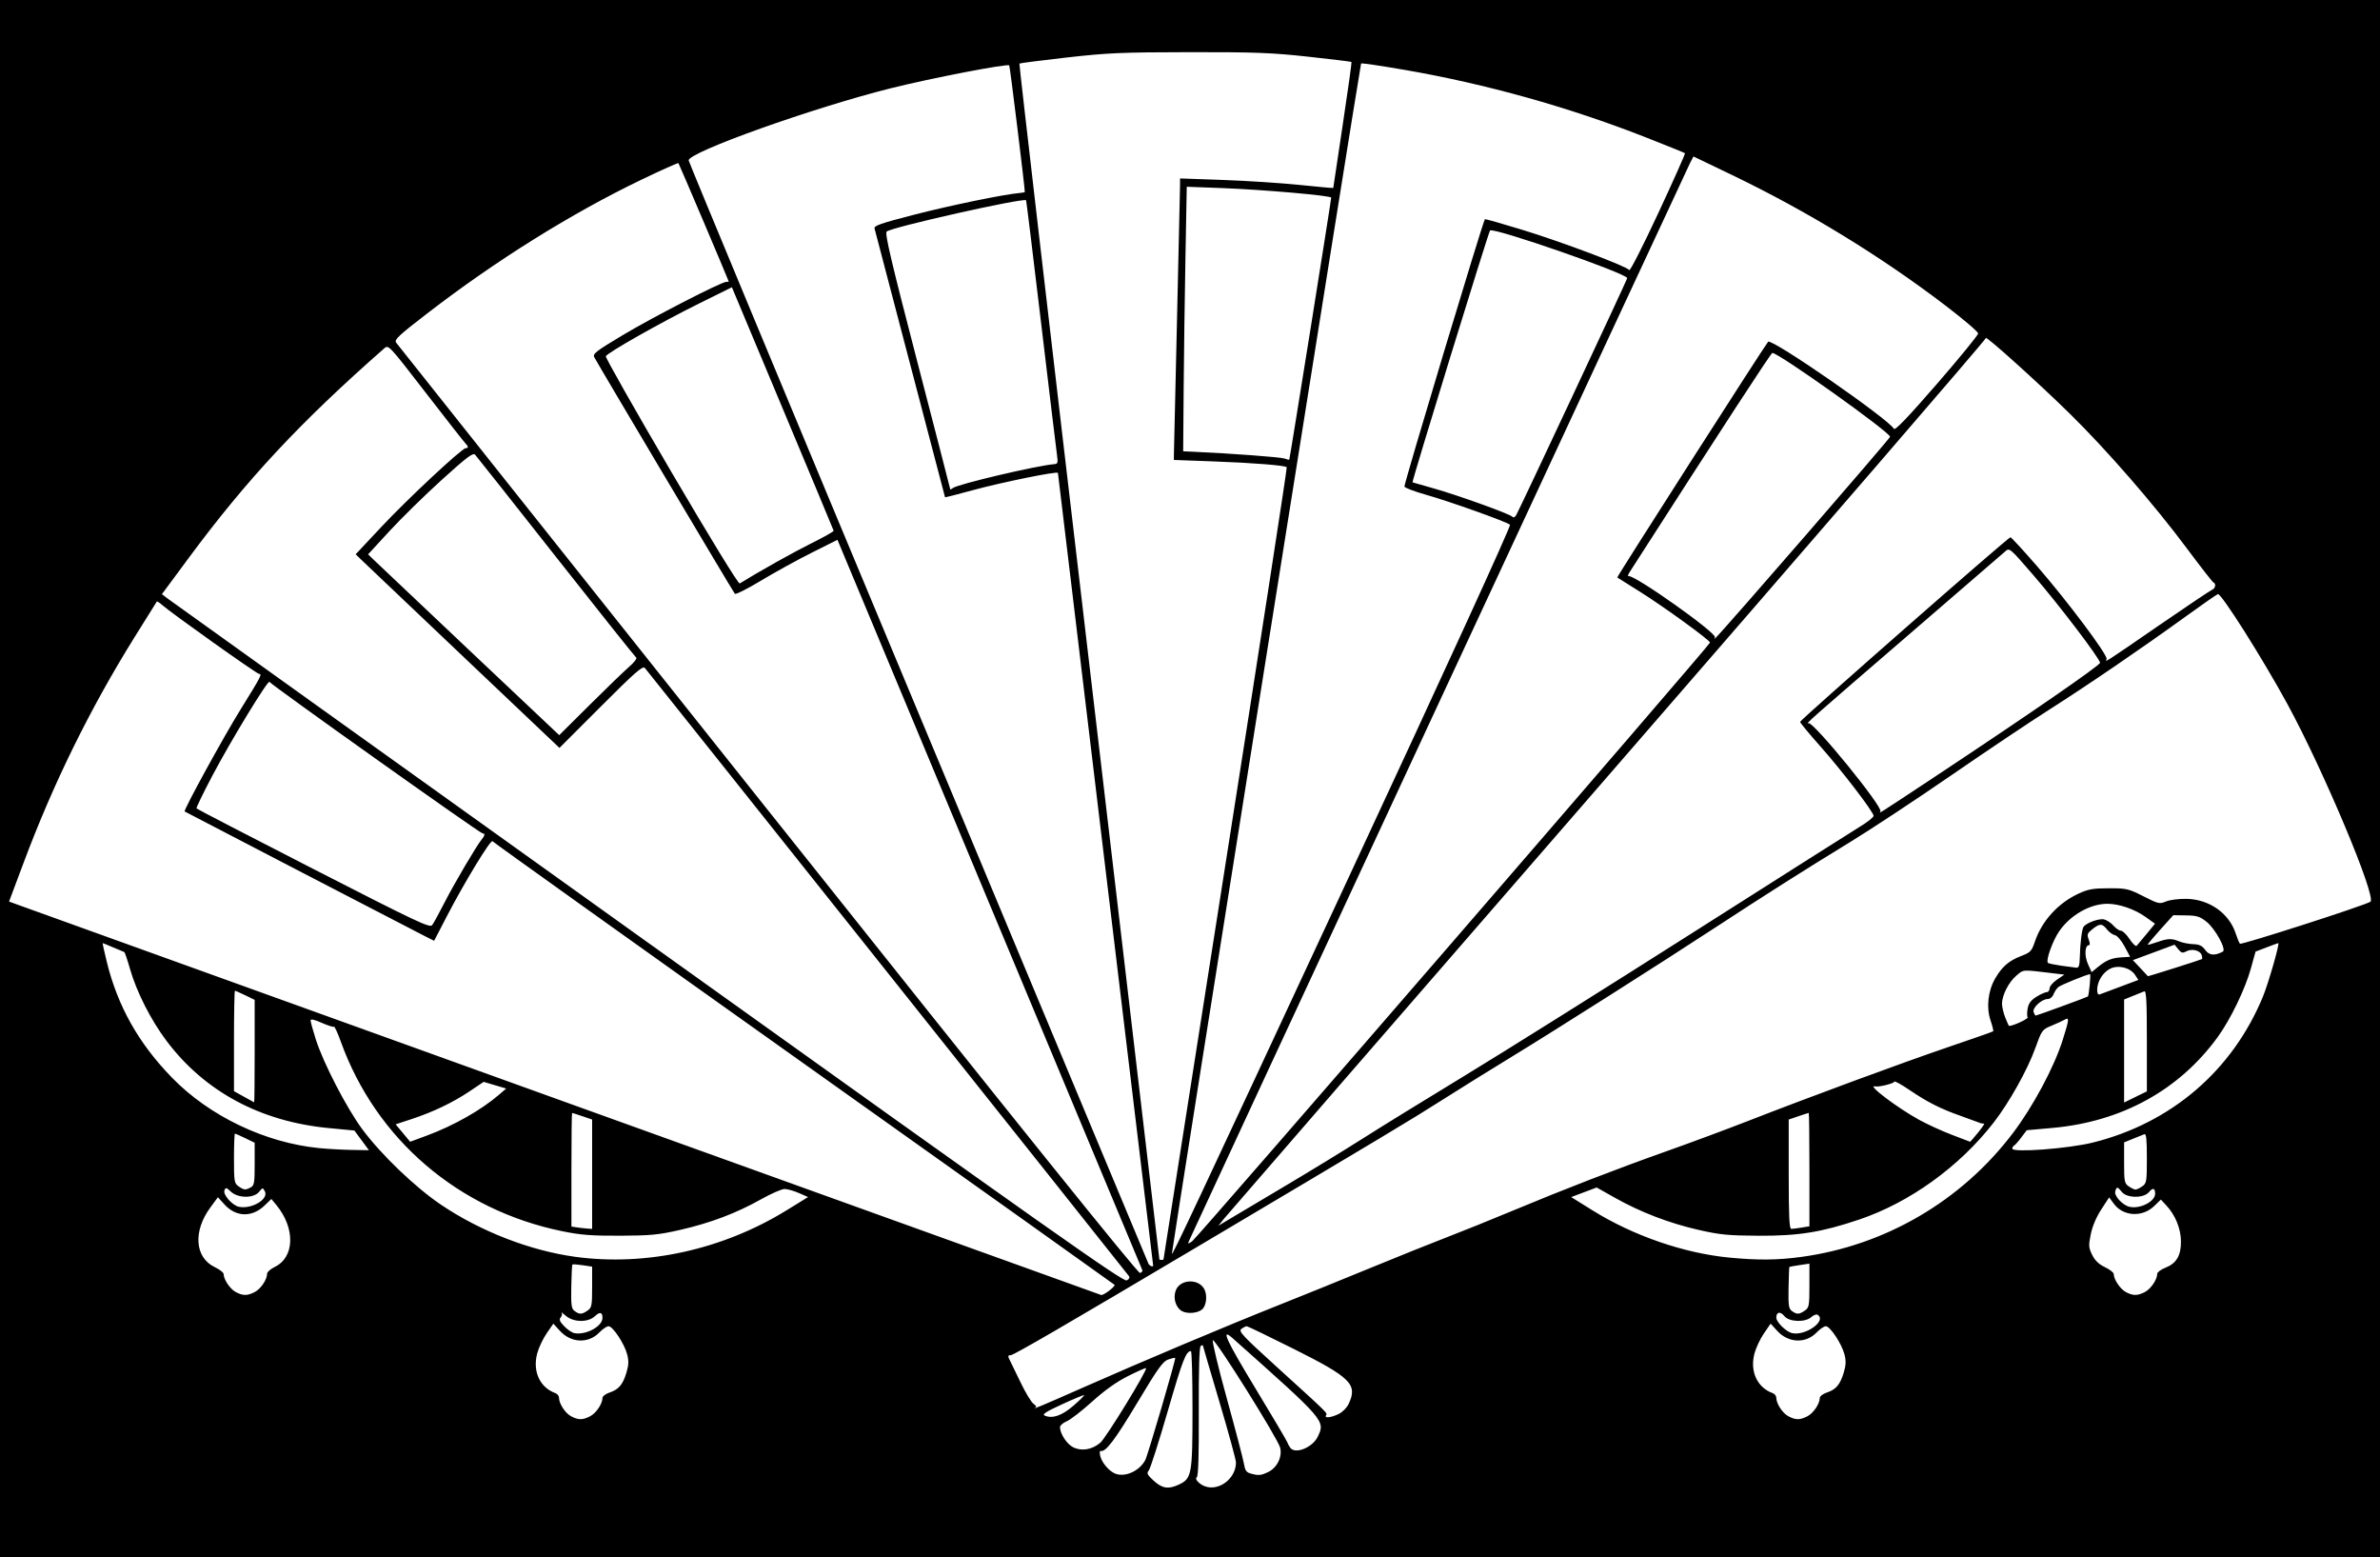 <?xml version="1.0" encoding="UTF-8" standalone="no"?>
<!-- Created with Inkscape (http://www.inkscape.org/) -->

<svg
   version="1.0"
   width="688"
   height="450"
   id="svg2652"
   sodipodi:docname="favicon.svg"
   inkscape:version="1.3.2 (091e20e, 2023-11-25, custom)"
   xmlns:inkscape="http://www.inkscape.org/namespaces/inkscape"
   xmlns:sodipodi="http://sodipodi.sourceforge.net/DTD/sodipodi-0.dtd"
   xmlns="http://www.w3.org/2000/svg"
   xmlns:svg="http://www.w3.org/2000/svg">
  <rect width="100%" height="100%" fill="#808080" stroke="none"/>
  <sodipodi:namedview
     id="namedview1"
     pagecolor="#ffffff"
     bordercolor="#000000"
     borderopacity="0.25"
     inkscape:showpageshadow="2"
     inkscape:pageopacity="0.0"
     inkscape:pagecheckerboard="0"
     inkscape:deskcolor="#d1d1d1"
     inkscape:zoom="1.1685762"
     inkscape:cx="107.82352"
     inkscape:cy="233.18976"
     inkscape:window-width="2560"
     inkscape:window-height="1351"
     inkscape:window-x="-9"
     inkscape:window-y="-9"
     inkscape:window-maximized="1"
     inkscape:current-layer="svg2652" />
  <defs
     id="defs2654" />
  <g
     id="layer1"
     transform="translate(0,-121.515)">
    <rect
       width="688"
       height="688"
       x="0"
       y="0"
       id="rect2715"
       style="display:inline;opacity:1;fill:#000000;fill-opacity:1;stroke:#60441c;stroke-width:0;stroke-linecap:round;stroke-linejoin:miter;stroke-miterlimit:4;stroke-dasharray:none;stroke-opacity:1" />
    <path
       d="m 333.512,549.429 c -1.904,-1.745 -2.103,-2.162 -1.423,-2.982 0.435,-0.524 2.915,-8.28 5.512,-17.235 4.276,-14.748 5.23,-17.214 6.67,-17.244 0.247,-0.005 0.449,7.558 0.449,16.807 0,18.794 -0.215,20 -3.877,21.738 -3.052,1.448 -4.859,1.181 -7.331,-1.085 z m 14.799,1.604 c -1.657,-0.609 -3.066,-2.152 -2.362,-2.587 0.459,-0.283 0.639,-6.052 0.593,-18.997 -0.043,-12.212 0.146,-18.721 0.552,-18.972 0.34,-0.21 0.618,-0.288 0.618,-0.173 0,0.115 2.154,7.459 4.788,16.319 2.633,8.86 4.788,16.753 4.788,17.54 0,4.606 -4.912,8.366 -8.977,6.871 z m -26.033,-3.709 c -1.774,-0.775 -3.745,-3.121 -4.216,-5.016 -0.228,-0.918 -0.175,-1.591 0.117,-1.496 1.389,0.453 4.134,-3.165 10.626,-14.002 5.898,-9.847 7.358,-11.886 8.89,-12.421 1.008,-0.351 1.919,-0.554 2.023,-0.449 0.26,0.26 -7.923,28.173 -8.66,29.54 -1.732,3.214 -5.972,5.071 -8.78,3.844 z m 39.199,0.008 c -1.172,-0.325 -1.579,-0.928 -1.88,-2.783 -0.211,-1.302 -2.429,-9.764 -4.929,-18.804 -2.5,-9.04 -4.328,-16.653 -4.063,-16.918 0.604,-0.604 18.77,28.374 19.448,31.022 0.683,2.668 -0.876,5.839 -3.477,7.073 -2.126,1.009 -2.757,1.06 -5.1,0.409 z m -51.275,-7.591 c -1.819,-0.917 -3.783,-3.931 -3.783,-5.806 0,-0.486 0.875,-1.247 1.945,-1.69 1.07,-0.443 4.376,-3.001 7.346,-5.684 3.649,-3.295 7.019,-5.691 10.385,-7.384 2.741,-1.378 5.078,-2.412 5.193,-2.296 0.496,0.496 -11.576,20.187 -13.227,21.575 -2.409,2.024 -5.418,2.516 -7.86,1.285 z m 62.811,0.197 c -0.318,-0.411 -0.721,-1.152 -0.895,-1.646 -0.174,-0.494 -4.396,-7.628 -9.382,-15.855 -8.299,-13.692 -9.959,-17.352 -6.453,-14.233 26.897,23.93 26.844,23.869 24.653,28.487 -1.476,3.11 -6.451,5.148 -7.922,3.246 z m -207.971,-9.166 c -1.679,-0.911 -3.449,-3.649 -3.449,-5.336 0,-0.52 -0.471,-1.116 -1.047,-1.324 -4.485,-1.618 -6.627,-6.281 -5.263,-11.455 0.431,-1.634 1.659,-4.243 2.728,-5.797 l 1.944,-2.826 1.923,2.099 c 3.228,3.524 8.247,3.714 11.392,0.432 0.942,-0.983 2.134,-1.787 2.648,-1.787 1.24,0.002 4.581,5.052 5.382,8.137 0.491,1.89 0.441,3.104 -0.218,5.293 -1.04,3.455 -2.244,4.867 -4.9,5.743 -1.112,0.367 -2.022,1.064 -2.022,1.548 0,1.686 -1.827,4.398 -3.571,5.3 -2.169,1.122 -3.439,1.115 -5.548,-0.029 z m 351.889,0 c -1.679,-0.911 -3.449,-3.649 -3.449,-5.336 0,-0.52 -0.471,-1.116 -1.047,-1.324 -4.485,-1.618 -6.627,-6.281 -5.263,-11.455 0.431,-1.634 1.659,-4.243 2.728,-5.797 l 1.944,-2.826 1.923,2.099 c 3.228,3.524 8.247,3.714 11.392,0.432 0.942,-0.983 2.134,-1.787 2.648,-1.787 1.24,0.002 4.581,5.052 5.382,8.137 0.491,1.89 0.441,3.104 -0.218,5.293 -1.04,3.455 -2.244,4.867 -4.9,5.743 -1.112,0.367 -2.022,1.064 -2.022,1.548 0,1.686 -1.827,4.398 -3.571,5.3 -2.169,1.122 -3.439,1.115 -5.548,-0.029 z m -214.915,-0.155 c -0.865,-0.362 0.244,-1.088 5.023,-3.291 3.373,-1.555 6.226,-2.734 6.339,-2.621 0.113,0.113 -1.274,1.483 -3.083,3.044 -3.324,2.87 -6.032,3.808 -8.28,2.867 z m 81.3,-0.1 c 0.427,-0.692 0.881,-0.245 -13.985,-13.755 -10.287,-9.348 -11.398,-10.539 -10.465,-11.221 0.574,-0.419 1.263,-0.763 1.532,-0.763 0.269,0 6.364,2.94 13.543,6.532 16.606,8.309 18.586,10.291 15.914,15.923 -0.538,1.134 -1.799,2.395 -2.933,2.933 -2.237,1.062 -4.162,1.249 -3.607,0.35 z m -83.888,-2.262 c 0.27,-0.146 -0.035,-0.633 -0.677,-1.083 -0.642,-0.45 -2.299,-3.182 -3.681,-6.07 -1.382,-2.889 -2.761,-5.72 -3.063,-6.291 -0.717,-1.356 -0.694,-1.654 0.132,-1.654 0.85,0 15.582,-8.552 54.376,-31.566 53.84,-31.94 61.271,-36.394 70.352,-42.172 4.919,-3.13 13.925,-8.727 20.014,-12.439 12.497,-7.618 42.906,-26.913 58.648,-37.214 14.663,-9.595 26.652,-17.194 39.199,-24.845 5.925,-3.613 19.055,-12.275 29.18,-19.248 10.124,-6.973 22.916,-15.544 28.426,-19.046 11.212,-7.126 26.669,-17.674 39.524,-26.972 4.707,-3.405 8.882,-6.307 9.276,-6.45 0.937,-0.339 12.868,18.513 20.051,31.683 10.45,19.16 25.942,56.041 24.036,57.22 -1.861,1.15 -37.325,12.553 -37.713,12.126 -0.234,-0.257 -0.769,-1.545 -1.19,-2.861 -1.889,-5.911 -7.648,-9.989 -14.27,-10.104 -2.182,-0.038 -4.838,0.301 -5.916,0.756 -1.854,0.782 -2.193,0.704 -6.528,-1.496 -4.322,-2.194 -4.87,-2.321 -10.014,-2.312 -4.603,0.008 -5.959,0.251 -8.804,1.577 -5.874,2.738 -10.528,7.861 -12.54,13.805 -0.949,2.803 -1.283,3.157 -3.937,4.171 -3.573,1.365 -5.565,3.083 -7.555,6.518 -2.082,3.594 -2.609,8.385 -1.334,12.127 0.543,1.595 0.886,3.002 0.761,3.127 -0.125,0.125 -5.867,2.143 -12.76,4.485 -13.216,4.49 -39.747,14.277 -58.314,21.512 -6.089,2.373 -16.592,6.27 -23.34,8.661 -14.426,5.111 -29.615,10.982 -44.585,17.232 -5.925,2.474 -14.408,5.894 -18.851,7.6 -4.444,1.706 -14.542,5.762 -22.442,9.013 -7.9,3.251 -19.749,8.05 -26.332,10.664 -14.649,5.817 -39.309,16.207 -56.554,23.827 -11.09,4.9 -15.484,6.752 -13.573,5.72 z m 48.038,-28.309 c 1.23,-1.021 1.604,-3.942 0.737,-5.747 -1.575,-3.277 -7.046,-3.116 -8.325,0.246 -0.851,2.235 0.021,5.038 1.869,6.003 1.561,0.815 4.436,0.563 5.719,-0.502 z m -181.452,6.82 c -0.695,-0.14 -2.015,-1.038 -2.934,-1.997 -1.305,-1.363 -1.52,-1.923 -0.985,-2.568 0.376,-0.454 0.485,-1.069 0.241,-1.368 -0.244,-0.299 0.295,0.107 1.197,0.903 2.208,1.946 6.437,2.018 8.432,0.144 1.444,-1.356 2.195,-1.188 2.195,0.492 0,2.457 -4.827,5.06 -8.146,4.394 z m 351.957,-0.015 c -1.684,-0.413 -4.488,-3.189 -4.488,-4.443 0,-1.688 1.143,-1.918 2.317,-0.468 1.398,1.726 6.032,1.896 7.811,0.286 0.642,-0.581 1.453,-0.879 1.803,-0.663 2.789,1.723 -3.567,6.238 -7.443,5.287 z m -351.851,-6.359 c -0.944,-0.69 -1.073,-1.619 -0.98,-7.014 0.059,-3.42 0.203,-6.314 0.32,-6.431 0.117,-0.117 1.449,-0.027 2.961,0.199 l 2.748,0.412 v 5.883 c 0,5.401 -0.109,5.959 -1.33,6.814 -1.626,1.139 -2.313,1.164 -3.718,0.136 z m 351.887,-0.002 c -0.942,-0.689 -1.075,-1.603 -0.98,-6.715 0.061,-3.255 0.163,-5.968 0.228,-6.029 0.065,-0.061 1.397,-0.302 2.96,-0.534 l 2.843,-0.423 v 6.318 c 0,5.85 -0.098,6.387 -1.33,7.249 -1.626,1.139 -2.313,1.164 -3.72,0.135 z M 68.094,494.865 c -1.607,-0.872 -3.449,-3.632 -3.449,-5.168 0,-0.428 -1.145,-1.323 -2.543,-1.989 -5.801,-2.762 -6.362,-10.368 -1.274,-17.275 l 2.157,-2.928 1.96,2.14 c 3.314,3.617 7.933,3.716 11.539,0.247 l 1.964,-1.89 1.464,1.781 c 5.492,6.684 5.279,15.038 -0.454,17.839 -1.234,0.603 -2.244,1.492 -2.244,1.975 0,1.684 -1.828,4.396 -3.571,5.297 -2.169,1.122 -3.439,1.115 -5.548,-0.029 z m 96.493,-54.453 C 80.16,410.004 9.179,384.434 6.851,383.588 L 2.618,382.052 6.929,370.554 C 15.46,347.803 26.061,326.267 38.808,305.793 c 3.484,-5.596 6.414,-10.287 6.513,-10.425 0.098,-0.138 0.784,0.292 1.523,0.957 2.488,2.237 27.392,19.942 28.05,19.942 0.951,0 0.589,0.696 -5.312,10.205 -5.013,8.079 -16.619,29.248 -16.197,29.546 0.272,0.192 66.731,34.677 69.662,36.147 l 2.446,1.227 3.786,-7.293 c 5.065,-9.758 12.647,-22.191 13.1,-21.482 0.201,0.314 40.625,29.179 89.833,64.144 49.208,34.966 89.69,63.781 89.961,64.035 0.411,0.385 -3.148,3.114 -3.855,2.956 -0.126,-0.028 -69.305,-24.93 -153.731,-55.338 z m 449.893,54.453 c -1.607,-0.872 -3.449,-3.632 -3.449,-5.168 0,-0.428 -1.145,-1.323 -2.543,-1.989 -1.777,-0.846 -2.889,-1.914 -3.689,-3.543 -1.032,-2.102 -1.073,-2.692 -0.409,-5.97 0.461,-2.274 1.594,-4.952 3.023,-7.145 l 2.286,-3.508 1.368,1.85 c 2.709,3.664 8.235,3.972 11.663,0.65 l 1.926,-1.866 1.58,1.695 c 2.608,2.798 4.202,6.721 4.225,10.397 0.026,4.106 -1.311,6.356 -4.529,7.619 -1.283,0.504 -2.333,1.293 -2.333,1.753 0,1.646 -1.846,4.363 -3.571,5.255 -2.169,1.122 -3.439,1.115 -5.548,-0.029 z M 187.259,393.882 C 111.736,339.838 49.237,295.081 48.373,294.423 l -1.57,-1.197 7.575,-10.24 c 16.938,-22.899 32.336,-39.412 56.695,-60.798 1.236,-1.085 1.323,-0.991 11.969,12.786 5.898,7.633 11.061,14.216 11.472,14.628 0.917,0.918 0.956,1.433 0.11,1.433 -1.103,0 -16.71,14.56 -24.423,22.785 l -7.387,7.876 1.413,1.379 c 0.777,0.759 14.032,13.348 29.456,27.976 l 28.044,26.597 11.96,-11.96 c 9.937,-9.937 12.089,-11.821 12.725,-11.14 0.555,0.595 136.069,170.783 139.883,175.675 0.367,0.471 0.173,0.909 -0.584,1.313 -0.964,0.516 -21.756,-14.15 -138.45,-97.655 z M 221.966,355.619 C 163.253,281.864 114.9,221.077 114.516,220.537 c -0.601,-0.845 0.646,-2.018 8.965,-8.431 19.827,-15.286 41.751,-28.968 61.988,-38.686 5.725,-2.749 10.517,-4.891 10.649,-4.759 0.188,0.188 14.55,33.981 14.55,34.235 0,0.035 -0.337,0.072 -0.748,0.081 -1.477,0.034 -21.272,10.222 -29.906,15.393 -7.809,4.676 -8.743,5.403 -8.211,6.396 1.42,2.654 40.211,67.908 40.629,68.345 0.254,0.266 3.649,-1.442 7.546,-3.795 3.897,-2.353 10.465,-5.972 14.597,-8.041 l 7.513,-3.763 43.986,105.315 c 24.192,57.923 44.065,105.524 44.161,105.78 0.096,0.255 -0.205,0.61 -0.67,0.789 -0.577,0.221 -34.758,-42.277 -107.597,-133.777 z m 110.013,131.056 c -0.166,-0.411 -30.119,-72.113 -66.563,-159.338 -36.444,-87.224 -66.297,-158.983 -66.341,-159.463 -0.21,-2.337 36.102,-15.289 58.57,-20.89 11.712,-2.92 33.547,-7.128 34.103,-6.572 0.201,0.201 4.498,35.145 4.498,36.578 0,0.096 -0.698,0.232 -1.55,0.303 -4.369,0.362 -19.857,3.549 -30.33,6.242 -9.754,2.508 -11.783,3.211 -11.555,4.002 0.152,0.528 4.785,18.195 10.295,39.26 5.51,21.065 10.047,38.356 10.082,38.424 0.035,0.068 3.555,-0.83 7.821,-1.996 8.528,-2.329 24.813,-5.638 24.813,-5.042 0,0.207 6.194,51.793 13.764,114.636 7.57,62.843 13.764,114.337 13.764,114.431 0,0.525 -1.115,0.056 -1.37,-0.576 z m -165.702,-1.96 c -13.021,-1.776 -27.35,-7.336 -38.795,-15.053 -7.477,-5.042 -17.357,-14.518 -22.783,-21.851 -4.504,-6.088 -11.235,-19.096 -13.401,-25.902 -0.835,-2.624 -1.519,-5.1 -1.519,-5.503 0,-0.491 1.063,-0.262 3.228,0.696 1.775,0.785 3.366,1.288 3.536,1.119 0.17,-0.17 1.07,1.799 1.999,4.375 10.177,28.19 34.016,48.588 63.949,54.717 5.387,1.103 8.432,1.34 16.757,1.306 8.833,-0.036 11.117,-0.257 17.327,-1.673 8.772,-2.001 16.276,-4.834 23.368,-8.825 2.962,-1.667 6.059,-3.02 6.882,-3.007 0.823,0.013 2.683,0.543 4.133,1.177 l 2.637,1.153 -6.228,3.837 c -18.46,11.372 -40.57,16.235 -61.091,13.435 z m 168.868,0.73 c 0,-0.101 -9.156,-77.84 -20.346,-172.755 -11.19,-94.914 -20.242,-172.675 -20.114,-172.803 0.127,-0.127 6.253,-0.914 13.613,-1.748 11.875,-1.346 15.874,-1.52 35.525,-1.548 19.045,-0.027 23.859,0.157 34.411,1.312 6.748,0.739 12.351,1.421 12.452,1.516 0.101,0.095 -1.043,8.297 -2.543,18.226 -1.5,9.929 -2.727,18.113 -2.727,18.186 0,0.073 -4.376,-0.319 -9.725,-0.872 -5.349,-0.552 -15.313,-1.2 -22.143,-1.44 l -12.418,-0.436 -0.014,2.32 c -0.007,1.276 -0.405,18.883 -0.884,39.125 -0.479,20.243 -0.877,37.503 -0.884,38.356 l -0.014,1.551 11.52,0.422 c 11.368,0.417 20.583,1.15 21.113,1.68 0.15,0.15 -7.805,51.681 -17.677,114.515 -9.872,62.834 -17.949,114.317 -17.949,114.409 0,0.091 -0.269,0.166 -0.598,0.166 -0.329,0 -0.598,-0.083 -0.598,-0.183 z m 164.873,-0.491 c -13.18,-1.253 -27.874,-6.315 -39.67,-13.665 l -6.157,-3.836 3.683,-1.385 3.683,-1.385 5.31,2.993 c 7.344,4.14 15.694,7.34 24.174,9.265 6.208,1.409 8.56,1.638 17.355,1.684 11.486,0.06 18.165,-1.012 28.97,-4.65 14.639,-4.93 28.987,-15.256 38.908,-28 4.503,-5.785 9.783,-15.2 12.05,-21.488 1.911,-5.299 2.01,-5.438 4.699,-6.548 1.511,-0.624 3.218,-1.406 3.794,-1.738 1.429,-0.824 1.367,-0.178 -0.574,5.954 -2.465,7.786 -8.56,19.163 -14.371,26.823 -14.867,19.6 -36.918,32.488 -61.208,35.774 -6.88,0.931 -12.396,0.984 -20.647,0.2 z M 338.765,483.809 c -0.075,-0.838 54.447,-343.704 54.695,-343.951 0.156,-0.156 5.901,0.691 12.769,1.881 23.315,4.04 47.228,10.723 69.201,19.341 6.283,2.464 11.529,4.585 11.658,4.713 0.129,0.128 -3.349,7.925 -7.73,17.327 -4.381,9.402 -8.145,16.802 -8.366,16.445 -0.651,-1.053 -19.523,-8.155 -30.967,-11.653 -5.825,-1.781 -10.673,-3.154 -10.774,-3.053 -0.558,0.558 -23.482,76.699 -23.263,77.269 0.144,0.375 2.913,1.427 6.153,2.338 6.814,1.916 23.566,7.895 24.368,8.697 0.327,0.327 -18.425,41.293 -46.902,102.465 -44.975,96.611 -50.772,108.947 -50.84,108.181 z m 4.889,-3.567 c 0.768,-1.862 143.95,-309.785 144.894,-311.606 l 0.989,-1.908 11.201,5.386 c 21.626,10.399 42.808,23.346 61.518,37.599 5.266,4.012 9.575,7.686 9.575,8.164 0,0.478 -5.375,7.058 -11.944,14.622 -8.334,9.596 -12.081,13.508 -12.397,12.943 -1.609,-2.874 -35.372,-26.236 -36.367,-25.164 -0.899,0.969 -43.803,67.98 -43.611,68.114 0.104,0.072 3.151,1.99 6.771,4.261 6.77,4.247 20.049,13.89 20.047,14.559 -10e-4,0.666 -148.337,172.099 -149.717,173.029 -1.184,0.798 -1.291,0.798 -0.962,0 z m -176.823,-4.019 -1.646,-0.249 V 459.556 c 0,-9.03 0.087,-16.418 0.193,-16.418 0.106,0 1.452,0.429 2.992,0.954 l 2.8,0.954 v 15.803 15.803 l -1.347,-0.09 c -0.741,-0.049 -2.087,-0.202 -2.992,-0.339 z M 517.074,460.849 V 445.046 l 2.8,-0.954 c 1.54,-0.525 2.886,-0.954 2.992,-0.954 0.106,0 0.193,7.371 0.193,16.379 v 16.379 l -2.244,0.371 c -1.234,0.204 -2.581,0.374 -2.992,0.378 -0.58,0.005 -0.748,-3.549 -0.748,-15.796 z M 353.697,473.864 c 0.823,-1.032 50.779,-58.615 111.013,-127.962 60.234,-69.347 109.441,-126.356 109.35,-126.686 -0.278,-1.001 15.162,12.899 24.314,21.889 10.711,10.521 24.415,26.289 33.801,38.891 3.949,5.302 7.405,9.729 7.68,9.839 0.824,0.328 0.567,1.742 -0.383,2.106 -0.486,0.187 -7.286,4.745 -15.111,10.129 -16.558,11.393 -15.802,10.909 -15.405,9.874 0.415,-1.081 -11.43,-16.876 -20.207,-26.947 -3.944,-4.526 -7.353,-8.229 -7.575,-8.229 -0.635,0 -60.807,52.794 -60.807,53.351 0,0.274 2.558,3.373 5.685,6.887 6.251,7.025 15.56,19.153 15.56,20.272 0,0.39 -1.683,1.74 -3.74,2.998 -2.057,1.259 -24.073,15.214 -48.923,31.012 -24.851,15.798 -54.378,34.306 -65.616,41.129 -11.238,6.824 -24.569,15.04 -29.623,18.258 -5.055,3.218 -15.519,9.605 -23.254,14.192 -7.735,4.588 -15.006,8.911 -16.158,9.608 l -2.095,1.267 z M 69.066,470.261 c -1.895,-0.38 -4.656,-3.505 -4.184,-4.734 0.353,-0.921 0.54,-0.884 1.868,0.363 2.051,1.927 6.591,1.964 8.128,0.065 1.031,-1.274 1.091,-1.28 1.676,-0.187 1.212,2.265 -3.752,5.243 -7.488,4.493 z m 546.453,-0.015 c -1.965,-0.482 -4.389,-3.122 -4.051,-4.413 0.383,-1.463 0.629,-1.444 1.917,0.146 1.486,1.835 6.36,1.851 7.838,0.025 1.092,-1.348 1.776,-1.168 1.776,0.469 0,2.292 -4.423,4.523 -7.481,3.773 z M 68.968,464.349 c -1.248,-0.874 -1.33,-1.372 -1.33,-8.079 0,-3.931 0.127,-7.147 0.283,-7.147 0.156,0 1.502,0.592 2.992,1.316 l 2.709,1.316 v 6.143 c 0,5.461 -0.129,6.212 -1.158,6.763 -1.536,0.822 -1.928,0.787 -3.497,-0.312 z m 546.386,0 c -1.221,-0.855 -1.33,-1.414 -1.33,-6.817 v -5.886 l 2.543,-1.028 c 1.399,-0.566 2.88,-1.162 3.291,-1.326 0.574,-0.228 0.748,1.385 0.748,6.914 0,6.774 -0.081,7.268 -1.33,8.143 -0.732,0.512 -1.614,0.932 -1.961,0.932 -0.347,0 -1.23,-0.419 -1.961,-0.932 z M 92.174,453.294 C 76.597,451.739 60.547,444.055 49.758,432.988 40.107,423.09 34.056,412.374 30.902,399.601 c -0.752,-3.045 -1.299,-5.536 -1.217,-5.536 0.083,0 1.452,0.558 3.042,1.24 1.591,0.682 3.027,1.283 3.191,1.336 0.165,0.053 0.915,2.255 1.668,4.894 1.889,6.623 6.056,14.819 10.594,20.835 11.023,14.613 27.104,23.249 46.814,25.14 l 7.451,0.715 2.103,2.843 2.103,2.843 -4.995,-0.084 c -2.747,-0.046 -7.014,-0.285 -9.483,-0.532 z m 489.533,0.159 c 0,-0.352 0.213,-0.731 0.474,-0.84 0.26,-0.11 1.2,-1.163 2.087,-2.341 l 1.614,-2.141 7.341,-0.651 c 20.072,-1.78 36.726,-10.927 47.886,-26.302 3.663,-5.046 7.907,-13.822 9.554,-19.754 l 1.362,-4.908 3.195,-1.226 c 1.757,-0.674 3.277,-1.226 3.377,-1.226 0.485,0 -2.848,11.608 -4.445,15.479 -8.808,21.36 -26.516,36.539 -49.191,42.164 -7.07,1.754 -23.255,2.969 -23.255,1.745 z m -465.242,-4.506 -2.098,-2.518 4.613,-1.516 c 6.217,-2.043 11.928,-4.778 16.797,-8.045 l 4.041,-2.712 3.256,0.967 3.256,0.967 -2.093,1.796 c -5.22,4.48 -13.15,8.96 -20.952,11.837 l -4.723,1.741 z m 447.786,0.514 c -2.853,-1.083 -7.111,-3.027 -9.462,-4.32 -6.424,-3.532 -15.377,-10.334 -12.73,-9.671 1.032,0.258 5.536,-0.861 5.536,-1.376 0,-0.308 1.952,0.762 4.339,2.377 5.29,3.581 8.932,5.427 14.812,7.507 2.469,0.873 4.892,1.757 5.386,1.965 0.494,0.207 1.124,0.326 1.402,0.263 0.277,-0.062 -0.496,1.107 -1.718,2.598 -1.222,1.491 -2.257,2.692 -2.299,2.669 -0.043,-0.023 -2.412,-0.929 -5.265,-2.012 z m -493.769,-11.033 -2.841,-1.574 -0.002,-14.512 c -9.45e-4,-7.982 0.126,-14.512 0.281,-14.512 0.156,0 1.502,0.592 2.992,1.316 l 2.709,1.316 v 14.842 c 0,8.163 -0.067,14.81 -0.15,14.771 -0.082,-0.039 -1.428,-0.78 -2.991,-1.646 z M 614.024,425.243 v -14.89 l 2.543,-1.028 c 1.399,-0.566 2.88,-1.162 3.291,-1.326 0.586,-0.233 0.748,2.863 0.748,14.304 v 14.601 l -3.291,1.614 -3.291,1.614 z m -34.346,-9.646 c -0.529,-1.323 -0.957,-3.141 -0.95,-4.04 0.02,-2.475 1.975,-6.273 4.188,-8.135 2.119,-1.783 1.45,-1.743 10.658,-0.638 l 3.189,0.382 -2.141,1.455 c -1.178,0.8 -2.141,1.939 -2.141,2.531 0,0.592 -0.367,1.076 -0.815,1.076 -0.448,0 -1.786,0.6 -2.972,1.333 -1.56,0.964 -2.262,1.892 -2.536,3.352 -0.208,1.111 -0.217,2.281 -0.02,2.6 0.261,0.423 -4.196,2.489 -5.369,2.489 -0.07,0 -0.561,-1.083 -1.09,-2.406 z m 8.194,-1.578 c -0.462,-1.203 2.31,-3.796 4.057,-3.796 0.678,0 1.4,-0.583 1.7,-1.371 0.287,-0.754 0.907,-1.691 1.379,-2.083 0.758,-0.629 8.385,-3.727 9.176,-3.727 0.274,0 -0.311,6.054 -0.622,6.442 -0.138,0.172 -14.772,5.527 -15.105,5.527 -0.112,0 -0.375,-0.446 -0.585,-0.992 z m 18.372,-6.454 c 0,-2.382 1.582,-4.98 3.698,-6.074 2.364,-1.223 5.868,-0.362 7.277,1.787 l 0.933,1.424 -5.206,1.952 c -2.863,1.074 -5.542,2.076 -5.954,2.226 -0.48,0.176 -0.748,-0.296 -0.748,-1.316 z m 12.49,-6.273 -2.172,-2.308 6.025,-2.235 6.025,-2.235 1.058,1.307 c 0.889,1.098 1.262,1.198 2.336,0.623 1.584,-0.848 3.9,-0.325 4.406,0.994 0.209,0.544 0.27,1.098 0.137,1.231 -0.176,0.176 -15.645,5.07 -15.645,4.95 0,-0.01 -0.977,-1.057 -2.172,-2.326 z m -15.164,-1.2 c -1.061,-2.352 -0.904,-5.428 0.277,-5.428 0.352,0 0.332,-0.633 -0.051,-1.64 -0.552,-1.452 -0.43,-1.795 1.062,-2.989 2.136,-1.71 2.826,-1.697 4.22,0.075 0.619,0.786 1.648,1.53 2.288,1.651 0.664,0.126 1.859,1.518 2.785,3.242 l 1.622,3.021 -2.399,0.142 c -2.915,0.172 -4.459,0.795 -6.885,2.776 l -1.852,1.512 z m -7.739,0.494 c -1.942,-0.283 -3.659,-0.644 -3.817,-0.802 -0.683,-0.683 1.295,-6.273 3.22,-9.102 3.196,-4.695 8.953,-7.987 13.969,-7.987 3.35,0 7.842,1.54 10.962,3.759 l 2.8,1.991 -2.428,2.96 c -1.335,1.628 -2.631,3.173 -2.879,3.433 -0.248,0.26 -1.171,-0.615 -2.051,-1.945 -0.88,-1.33 -2.002,-2.418 -2.493,-2.418 -0.491,0 -1.46,-0.652 -2.152,-1.448 -0.692,-0.796 -1.913,-1.612 -2.712,-1.813 -1.439,-0.361 -5.262,1.039 -5.971,2.186 -0.476,0.77 -0.968,4.842 -1.053,8.705 -0.052,2.399 -0.281,3.125 -0.966,3.069 -0.494,-0.04 -2.486,-0.305 -4.428,-0.588 z m 41.657,-4.538 c -0.895,-1.229 -1.716,-1.626 -3.49,-1.687 -1.276,-0.044 -3.078,-0.398 -4.005,-0.786 -2.208,-0.926 -3.326,-0.891 -6.413,0.198 -1.409,0.497 -2.634,0.833 -2.721,0.746 -0.087,-0.087 1.539,-2.04 3.613,-4.34 l 3.772,-4.182 3.673,0.05 c 3.124,0.042 4.007,0.314 5.906,1.817 2.562,2.029 5.864,8.074 4.733,8.665 -2.389,1.246 -3.916,1.102 -5.069,-0.481 z M 90.62,372.656 c -18.464,-9.455 -33.68,-17.339 -33.813,-17.52 -0.133,-0.181 1.968,-4.51 4.67,-9.622 5.402,-10.22 16.11,-27.778 16.43,-26.94 0.27,0.707 60.853,43.772 61.577,43.772 0.789,0 0.704,0.638 -0.231,1.748 -1.443,1.713 -7.983,12.814 -10.805,18.342 -1.524,2.986 -3.106,5.874 -3.515,6.419 -0.665,0.887 -4.254,-0.808 -34.314,-16.2 z M 543.574,355.977 c 0.776,-1.255 -19.284,-25.871 -20.746,-25.459 -1.057,0.298 0.242,-0.85 28.658,-25.332 14.812,-12.761 27.49,-23.705 28.173,-24.32 1.235,-1.112 1.285,-1.069 8.244,6.986 7.265,8.411 19.065,23.915 19.176,25.197 0.062,0.719 -21.049,15.269 -48.411,33.366 -16.143,10.676 -15.548,10.299 -15.093,9.563 z M 135.445,309.223 c -14.419,-13.61 -26.849,-25.369 -27.624,-26.132 l -1.408,-1.387 6.196,-6.729 c 3.408,-3.701 10.201,-10.357 15.096,-14.792 7.294,-6.608 9.034,-7.918 9.641,-7.259 0.407,0.442 10.926,13.73 23.375,29.529 12.449,15.799 22.889,28.897 23.201,29.107 0.311,0.21 -0.613,1.404 -2.054,2.654 -1.441,1.25 -6.577,6.206 -11.413,11.013 l -8.794,8.74 z m 360.299,-3.527 c 0.665,-1.187 -23.345,-18.191 -24.961,-17.678 -0.31,0.098 -0.166,-0.44 0.32,-1.197 26.832,-41.779 40.86,-63.316 41.241,-63.316 1.848,0 34.01,22.907 34.03,24.237 0.007,0.485 -48.157,55.986 -50.376,58.05 -0.438,0.407 -0.519,0.376 -0.254,-0.097 z M 194.032,257.827 c -10.545,-17.978 -19.053,-32.988 -18.907,-33.355 0.396,-0.997 15.975,-9.814 26.869,-15.205 l 9.579,-4.741 14.658,34.989 c 8.062,19.244 14.703,35.162 14.758,35.373 0.055,0.211 -2.878,1.865 -6.517,3.676 -5.206,2.589 -14.981,8.066 -20.642,11.564 -0.368,0.227 -8.536,-13.1 -19.798,-32.301 z m 243.123,12.994 c -0.852,-0.847 -15.851,-6.241 -22.715,-8.168 -3.291,-0.924 -6.044,-1.709 -6.118,-1.745 -0.275,-0.135 21.953,-72.328 22.411,-72.786 0.984,-0.984 39.662,12.446 39.662,13.772 0,0.401 -30.931,66.399 -32.078,68.445 -0.374,0.666 -0.799,0.843 -1.162,0.482 z m -162.458,-7.893 c -0.002,-0.123 -4.306,-16.78 -9.564,-37.017 -7.493,-28.84 -9.401,-36.942 -8.823,-37.475 1.369,-1.264 39.525,-9.824 40.307,-9.043 0.077,0.077 2.045,16.161 4.373,35.742 2.328,19.581 4.389,36.687 4.58,38.014 0.297,2.06 0.185,2.425 -0.765,2.496 -4.947,0.373 -27.954,5.787 -29.355,6.908 -0.411,0.329 -0.75,0.498 -0.752,0.376 z m 96.615,-8.91 c -1.044,-0.396 -15.772,-1.49 -26.293,-1.953 l -2.992,-0.132 0.14,-17.954 c 0.077,-9.874 0.311,-27.076 0.52,-38.225 l 0.38,-20.271 10.252,0.386 c 11.825,0.446 31.497,2.169 31.497,2.76 0,0.786 -11.973,75.602 -12.119,75.728 -0.082,0.071 -0.705,-0.082 -1.385,-0.34 z"
       id="path4764"
       style="fill:#ffffff;stroke-width:1.228" />
  </g>
</svg>
